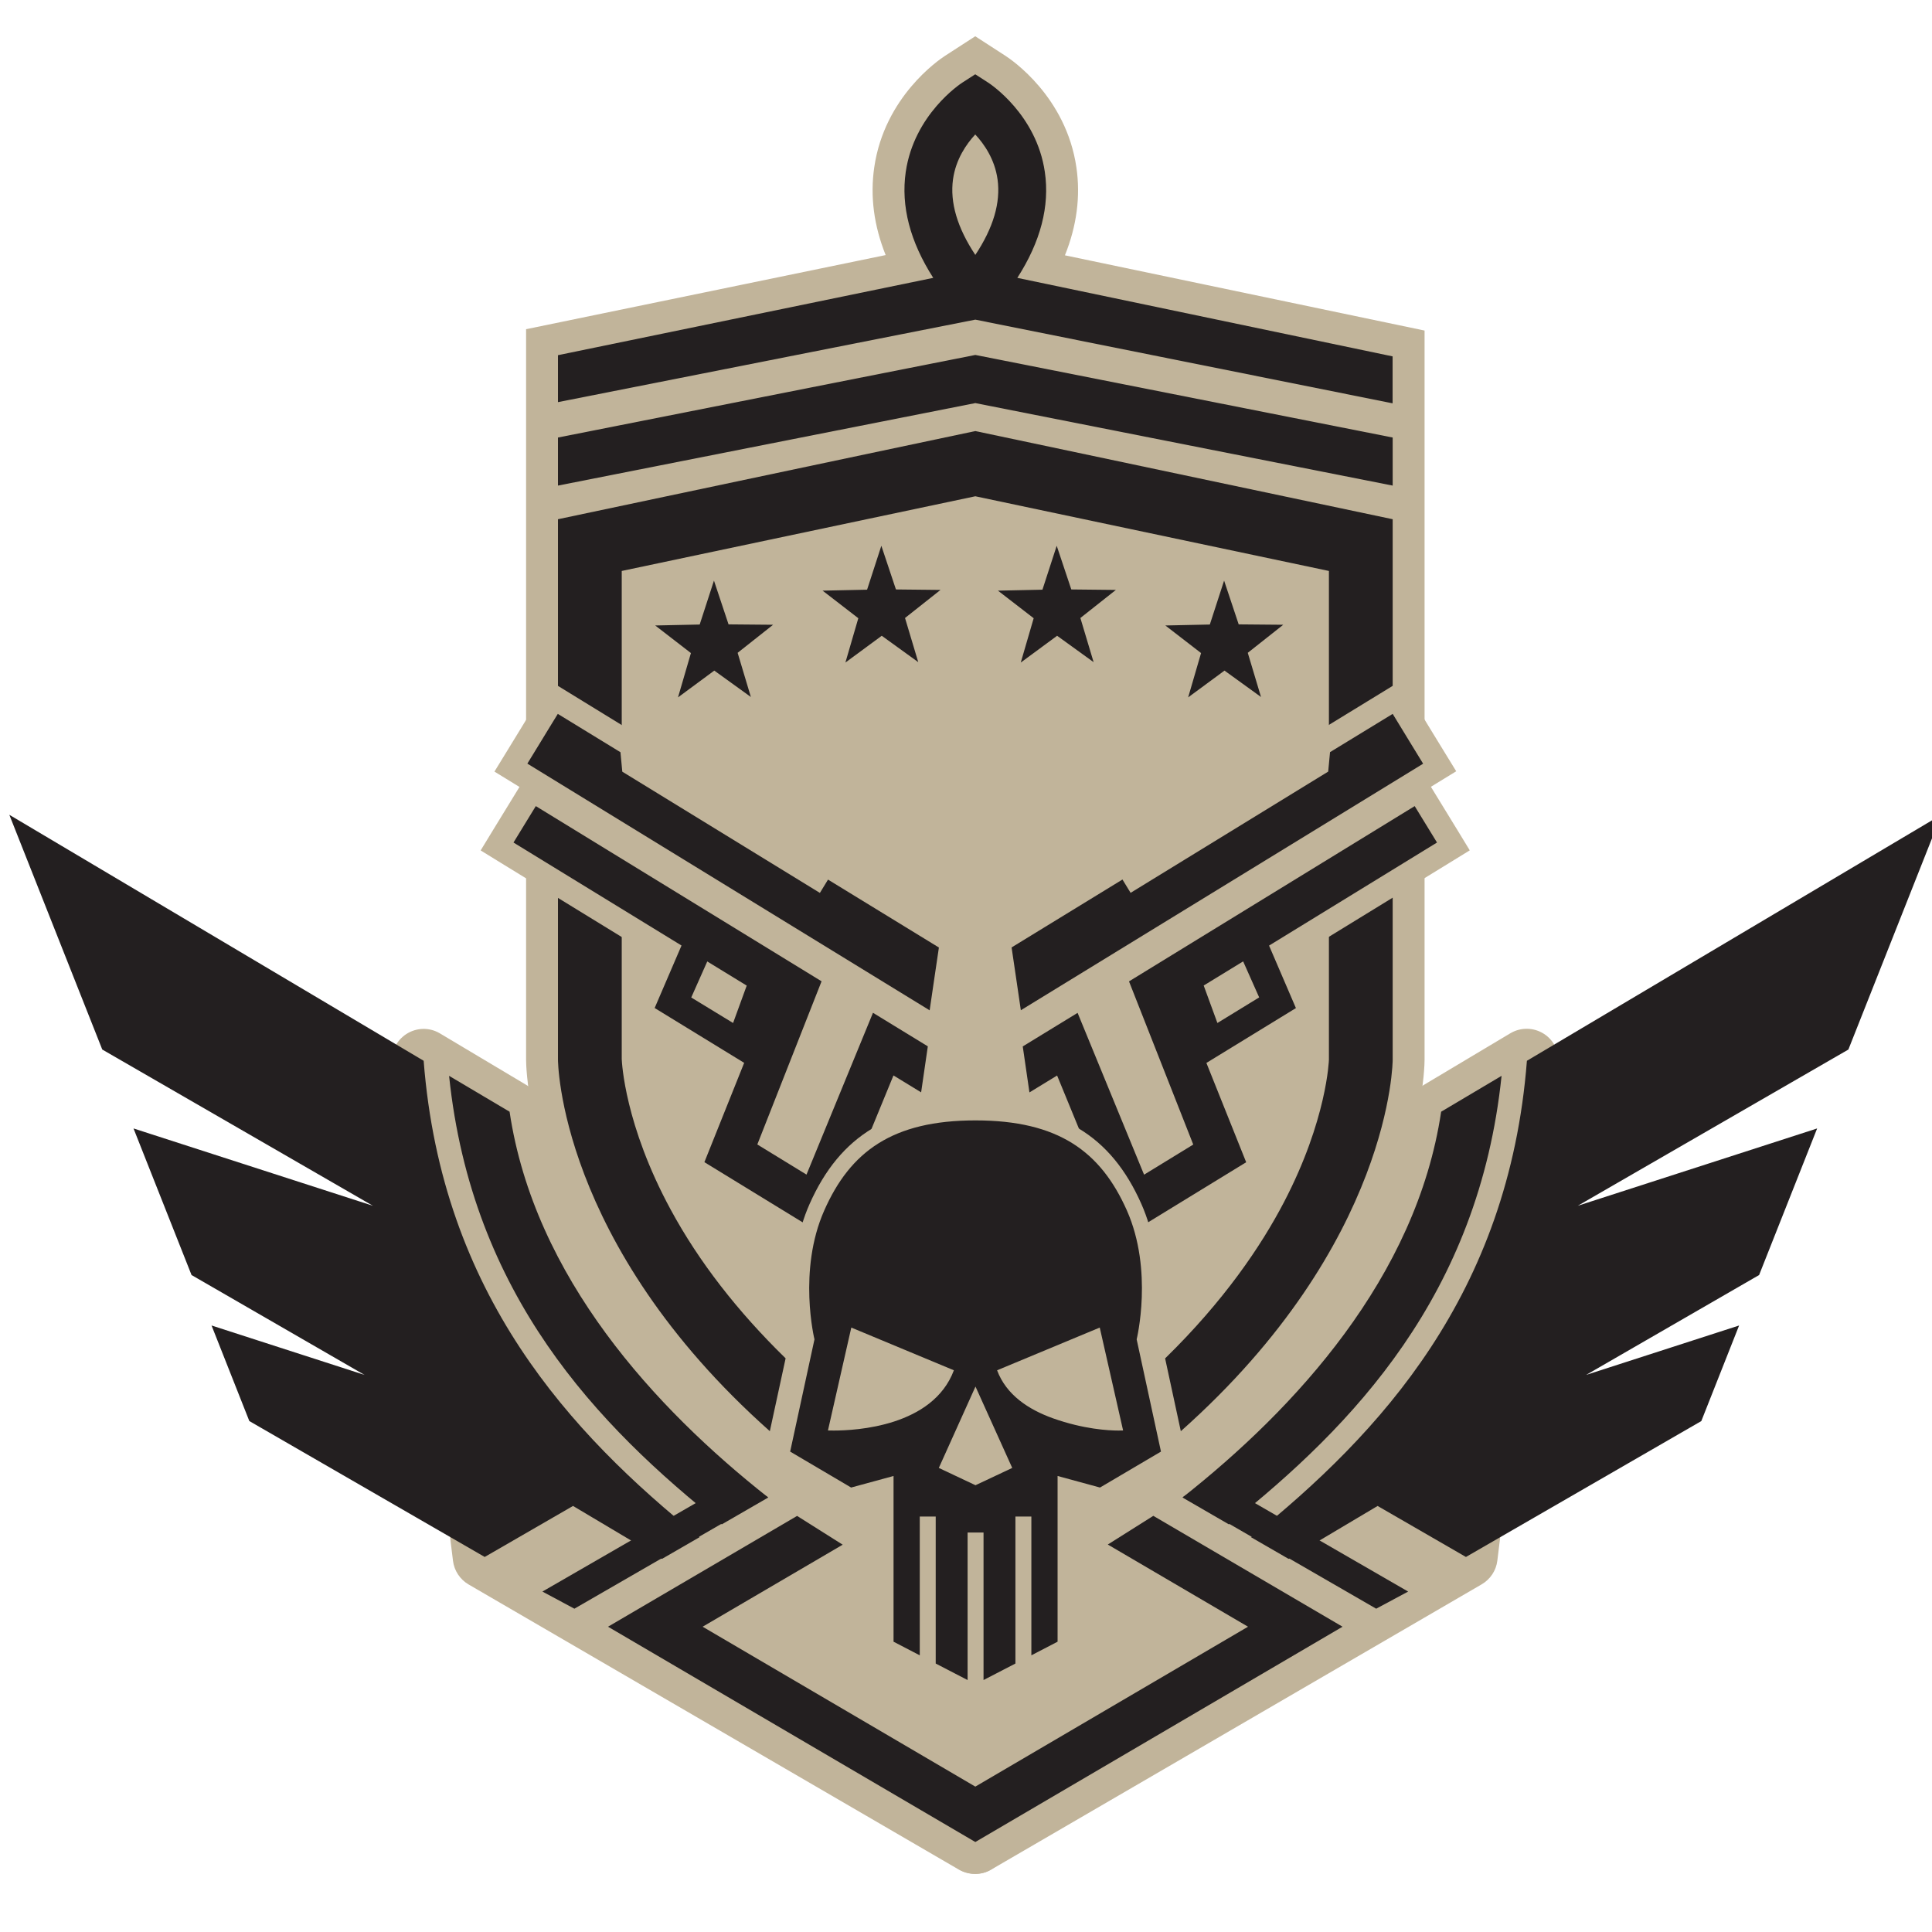 <?xml version="1.0" encoding="UTF-8" ?>
<!-- Generator: Adobe Illustrator 16.0.2, SVG Export Plug-In . SVG Version: 6.00 Build 0)  -->
<!DOCTYPE svg PUBLIC "-//W3C//DTD SVG 1.1//EN"
  "http://www.w3.org/Graphics/SVG/1.1/DTD/svg11.dtd">
<svg
  version="1.1"
  id="Ranks"
  xmlns="http://www.w3.org/2000/svg"
  xmlns:xlink="http://www.w3.org/1999/xlink"
  x="0px"
  y="0px"
  width="242.38px"
  height="242.38px"
  viewBox="0 0 242.38 242.38"
  enable-background="new 0 0 242.38 242.38"
  xml:space="preserve"
>
  <g>
    <g>
      <polygon
        fill="#C1B49A"
        points="53.15,133.08 63.87,139.47 96.26,159.47 122.3,201.82 122.3,231.09 60.8,195.32   "
      />
    </g>
    <g>
      <path
        fill="#C1B49A"
        d="M122.3,235.09c-0.69,0-1.39-0.18-2.01-0.54l-61.5-35.77c-1.08-0.63-1.81-1.73-1.96-2.97l-7.65-62.24    c-0.19-1.52,0.51-3,1.79-3.84c1.28-0.83,2.92-0.87,4.23-0.08l10.71,6.39l32.44,20.03c0.53,0.33,0.98,0.78,1.31,1.31l26.04,42.35    c0.39,0.63,0.59,1.36,0.59,2.1v29.27c0,1.43-0.76,2.75-2.01,3.47C123.68,234.92,122.99,235.09,122.3,235.09z M64.53,192.86    l53.77,31.28v-21.18l-24.95-40.58l-31.58-19.5l-3.65-2.18L64.53,192.86z"
      />
    </g>
    <g>
      <polygon
        fill="#C1B49A"
        points="191.53,133.08 180.81,139.47 148.42,159.47 122.38,201.82 122.38,231.09 183.88,195.32   "
      />
    </g>
    <g>
      <path
        fill="#C1B49A"
        d="M122.38,235.09c-0.69,0-1.38-0.18-1.99-0.53c-1.24-0.71-2.01-2.04-2.01-3.47v-29.27    c0-0.74,0.21-1.46,0.59-2.1l26.04-42.35c0.33-0.53,0.77-0.98,1.31-1.31l32.39-20l10.77-6.43c1.31-0.78,2.95-0.75,4.23,0.08    c1.28,0.83,1.97,2.32,1.79,3.84l-7.65,62.24c-0.15,1.24-0.88,2.34-1.96,2.97l-61.5,35.77    C123.77,234.91,123.08,235.09,122.38,235.09z M126.38,202.96v21.18l53.77-31.28l6.41-52.16l-3.7,2.21l-31.53,19.47L126.38,202.96z    "
      />
    </g>
    <g>
      <path
        fill="#C1B49A"
        d="M127.63,34.87c2.91-4.55,4.07-9,3.44-13.29c-1.05-7.22-6.85-11.04-7.1-11.2l-1.63-1.05l-1.63,1.05    c-0.25,0.16-6.04,3.98-7.09,11.2c-0.62,4.29,0.54,8.75,3.45,13.29L70,44.56v5.89v4.43v6.04v4.21v23v44.79c0,0,0,36.12,52.36,64.36    c52.36-28.24,52.36-64.36,52.36-64.36V65.14v-4.21v-6.04v-4.27v-5.89L127.63,34.87z"
      />
    </g>
    <g>
      <path
        fill="#C1B49A"
        d="M122.36,201.83l-1.9-1.02C66.62,171.77,66,134.5,66,132.93V41.3l45.11-9.3c-1.48-3.7-1.96-7.39-1.43-11.01    c1.28-8.84,8.1-13.48,8.87-13.98l3.8-2.46l3.8,2.46c0.77,0.5,7.6,5.13,8.89,13.99c0.53,3.63,0.05,7.32-1.44,11.03l45.12,9.44    v91.46c0,1.57-0.62,38.84-54.46,67.88L122.36,201.83z M74,47.82v85.11c0.01,1.35,0.89,33.38,48.36,59.8    c47.47-26.42,48.35-58.45,48.36-59.82V47.97l-48.35-10.12L74,47.82z M122.35,14.14c-1.23,0.99-4.14,3.76-4.76,8    c-0.48,3.3,0.48,6.85,2.86,10.56l1.91,2.99l1.91-2.98c2.38-3.71,3.34-7.26,2.86-10.56C126.5,17.91,123.58,15.13,122.35,14.14z"
      />
    </g>
    <g>
      <polygon
        fill="#231F20"
        points="72.06,201.82 96.32,187.82 92.64,185.48 68.05,199.67   "
      />
    </g>
    <g>
      <polygon
        fill="#231F20"
        points="174.72,60.92 122.36,50.57 70,60.92 70,54.89 122.36,44.53 174.72,54.89   "
      />
    </g>
    <g>
      <polygon
        fill="#231F20"
        points="172.65,201.82 148.4,187.82 152.08,185.48 176.66,199.67   "
      />
    </g>
    <g>
      <path
        fill="#231F20"
        d="M70,50.45v-5.89l47.08-9.7c-2.91-4.55-4.07-9-3.45-13.29c1.05-7.21,6.84-11.04,7.09-11.2l1.63-1.05    l1.63,1.05c0.25,0.16,6.05,3.99,7.1,11.2c0.63,4.29-0.53,8.75-3.45,13.29l47.08,9.85v5.89L122.36,40.1L70,50.45z M122.35,16.87    c-1.11,1.2-2.44,3.11-2.79,5.63c-0.4,2.9,0.54,6.08,2.8,9.48c2.26-3.4,3.19-6.57,2.79-9.47C124.8,19.98,123.47,18.07,122.35,16.87    "
      />
    </g>
    <g>
      <polygon
        fill="#231F20"
        points="122.36,231.09 168.43,204.08 144.69,190.17 138.98,193.77 156.57,204.08 122.36,224.14     88.15,204.08 105.72,193.79 100,190.18 76.28,204.08   "
      />
    </g>
    <g>
      <path
        fill="#231F20"
        d="M154.17,191.24c15.61-12.39,31.36-28.81,34.21-56.27l-7.58,4.5c-3.11,20.79-18.33,37.26-32.45,48.4    L154.17,191.24z"
      />
    </g>
    <g>
      <path
        fill="#231F20"
        d="M90.55,191.24l5.83-3.37c-14.13-11.14-29.35-27.61-32.45-48.4l-7.59-4.5    C59.19,162.43,74.94,178.85,90.55,191.24"
      />
    </g>
    <g>
      <path
        fill="#231F20"
        d="M83.05,195.57l4.71-2.72c-16.22-13.03-32.33-30.45-34.61-59.77L1.17,102.22l11.66,29.45l33.95,19.6    l-30.03-9.7l7.28,18.39l21.7,12.53l-19.19-6.2l4.74,11.99l29.53,17.05l11.08-6.4L83.05,195.57z"
      />
    </g>
    <g>
      <path
        fill="#231F20"
        d="M198.99,172.49l21.7-12.53l7.28-18.39l-30.03,9.7l33.95-19.6l11.66-29.45l-51.99,30.86    c-2.28,29.32-18.39,46.73-34.61,59.77l4.71,2.72l11.17-6.64l11.08,6.4l29.53-17.05l4.74-11.99L198.99,172.49z"
      />
    </g>
    <g>
      <path
        fill="#231F20"
        d="M122.36,54.08L70,65.14v67.79c0,0,0,22.99,26.58,46.62l1.98-9.14c-6.02-5.87-10.88-12.12-14.41-18.64    c-5.78-10.65-6.13-18.48-6.15-18.91V71.63l44.36-9.37l44.36,9.37v61.3c0,0.07-0.24,7.54-5.64,17.89    c-2.87,5.5-7.5,12.36-14.91,19.6l1.97,9.13c26.58-23.63,26.58-46.62,26.58-46.62V65.14L122.36,54.08z"
      />
    </g>
    <g>
      <polygon
        fill="#231F20"
        points="96.99,78.38 92.54,81.9 94.2,87.44 89.61,84.13 85.06,87.49 86.68,81.93 82.2,78.47 87.78,78.35     89.57,72.84 91.4,78.33   "
      />
    </g>
    <g>
      <polygon
        fill="#231F20"
        points="117.99,74.01 113.54,77.53 115.2,83.07 110.62,79.76 106.06,83.12 107.68,77.56 103.2,74.1     108.78,73.98 110.57,68.47 112.4,73.95   "
      />
    </g>
    <g>
      <polygon
        fill="#231F20"
        points="139.99,74.01 135.54,77.53 137.2,83.07 132.62,79.76 128.06,83.12 129.68,77.56 125.2,74.1     130.78,73.98 132.57,68.47 134.4,73.95   "
      />
    </g>
    <g>
      <polygon
        fill="#231F20"
        points="160.99,78.38 156.54,81.9 158.2,87.44 153.62,84.13 149.06,87.49 150.68,81.93 146.2,78.47     151.78,78.35 153.57,72.84 155.4,78.33   "
      />
    </g>
    <g>
      <path
        fill="#231F20"
        d="M86.51,146.42l4.99-12.46l-11.26-6.9l3.37-7.84l-21.24-13.03l4.37-7.13l38.21,23.42l-8.06,20.47l3.59,2.2    l8.34-20.3l9.22,5.65l-1.31,9l-3.91-2.39l-8.34,20.3L86.51,146.42z M91.19,126.11l0.67-1.82l-2.44-1.5l-0.78,1.75L91.19,126.11z"
      />
    </g>
    <g>
      <path
        fill="#C1B49A"
        d="M67.22,101.13l35.85,21.98l-8.06,20.47l6.17,3.78l8.34-20.3l6.88,4.21l-0.84,5.77l-3.47-2.12l-8.34,20.3    l-15.38-9.42l4.99-12.46l-11.23-6.88l3.37-7.84L64.42,105.7L67.22,101.13z M91.97,128.34l1.71-4.69l-4.95-3.03l-2.01,4.52    L91.97,128.34 M66.23,97l-1.57,2.56l-2.8,4.57l-1.56,2.56l2.55,1.57l18.86,11.57l-2.34,5.45l-1.03,2.39l2.22,1.36l9.07,5.55    l-4.04,10.1l-0.94,2.35l2.16,1.32l15.38,9.42l3,1.84l1.34-3.26l7-17.04l0.46,0.28l3.88,2.38l0.66-4.5l0.84-5.77l0.29-1.96    l-1.69-1.03l-6.88-4.21l-3-1.84l-1.34,3.26l-7,17.04l-1.02-0.62l7.14-18.12l0.92-2.34l-2.15-1.32L68.79,98.57L66.23,97z"
      />
    </g>
    <g>
      <polygon
        fill="#231F20"
        points="64.1,96.3 69.49,87.5 79.26,93.48 79.49,95.92 102.36,109.95 103.38,108.28 119.42,118.1     118.63,123.47 117.79,129.21   "
      />
    </g>
    <g>
      <path
        fill="#C1B49A"
        d="M69.98,89.56l7.86,4.81l0.23,2.44l24.79,15.21l1.02-1.67l13.91,8.52l-0.65,4.4l-0.51,3.48L66.16,95.8    l1.69-2.76l1.11-1.82L69.98,89.56z M68.99,85.43l-1.57,2.56l-1.02,1.67l-1.11,1.82l-1.69,2.76l-1.57,2.56l2.56,1.57l50.48,30.94    l3.88,2.38l0.66-4.5l0.51-3.48l0.65-4.39l0.29-1.96l-1.69-1.03l-13.91-8.52l-2.56-1.57l-1.02,1.67L80.91,95.03l-0.09-0.94    l-0.14-1.49l-1.28-0.78L71.55,87L68.99,85.43z"
      />
    </g>
    <g>
      <path
        fill="#231F20"
        d="M131.9,137.11L128,139.5l-1.31-9l9.22-5.65l8.34,20.3l3.59-2.2l-8.06-20.47l38.2-23.42l4.37,7.13    l-21.24,13.03l3.37,7.84l-11.26,6.9l4.99,12.46l-17.96,11L131.9,137.11z M153.51,126.11l2.56-1.57l-0.78-1.75l-2.44,1.5    L153.51,126.11z"
      />
    </g>
    <g>
      <path
        fill="#C1B49A"
        d="M177.48,101.13l2.8,4.57l-21.07,12.93l3.37,7.84l-11.23,6.88l4.99,12.46l-15.38,9.42l-8.34-20.3    l-3.47,2.12l-0.84-5.77l6.88-4.21l8.34,20.3l6.17-3.78l-8.06-20.47L177.48,101.13z M152.73,128.34l5.24-3.21l-2.01-4.52    l-4.95,3.03L152.73,128.34 M178.47,97l-2.56,1.57l-35.85,21.98l-2.15,1.32l0.92,2.34l7.14,18.12l-1.02,0.62l-7-17.04l-1.34-3.26    l-3,1.84l-6.88,4.21l-1.69,1.03l0.29,1.96l0.84,5.77l0.66,4.5l3.88-2.38l0.46-0.28l7,17.04l1.34,3.26l3-1.84l15.38-9.42l2.16-1.32    l-0.94-2.35l-4.04-10.1l9.07-5.55l2.21-1.36l-1.03-2.39l-2.34-5.45l18.86-11.57l2.55-1.57l-1.56-2.56l-2.8-4.57L178.47,97z"
      />
    </g>
    <g>
      <polygon
        fill="#231F20"
        points="126.08,123.47 125.29,118.1 141.32,108.28 142.35,109.95 165.21,95.92 165.44,93.48 175.22,87.5     180.61,96.3 126.92,129.21   "
      />
    </g>
    <g>
      <path
        fill="#C1B49A"
        d="M174.72,89.56l1.02,1.67l1.11,1.82l1.69,2.76l-50.47,30.93l-0.51-3.48l-0.65-4.4l13.91-8.52l1.02,1.67    l24.79-15.21l0.23-2.44L174.72,89.56z M175.72,85.43L173.16,87l-7.86,4.81l-1.28,0.78l-0.14,1.49l-0.09,0.94l-20.95,12.85    l-1.02-1.67l-2.56,1.57l-13.91,8.52l-1.69,1.03l0.29,1.96l0.65,4.39l0.51,3.48l0.66,4.5l3.88-2.38l50.48-30.94l2.56-1.57    l-1.57-2.56l-1.69-2.76l-1.11-1.82l-1.02-1.67L175.72,85.43z"
      />
    </g>
    <g>
      <path
        fill="#231F20"
        d="M111.09,206.58v-20.09l-4.47,1.21l-8.63-5.09l3.15-14.57c-0.33-1.48-1.84-9.43,1.34-16.59    c3.65-8.22,9.79-11.89,19.9-11.89c10.25,0,16.2,3.55,19.9,11.89c3.18,7.17,1.67,15.11,1.34,16.59l3.15,14.57l-8.63,5.09    l-4.47-1.21v20.09l-11.29,5.85L111.09,206.58z M122.38,185.22l3.29-1.55l-3.29-7.29l-3.29,7.29L122.38,185.22z M105.12,178.47    c3.02-0.07,10.52-0.77,13.23-6.03l-10.83-4.51L105.12,178.47z M126.43,172.44c1.06,1.98,3.08,3.5,6,4.55    c3.17,1.13,5.8,1.41,7.22,1.47l-2.39-10.53L126.43,172.44z"
      />
    </g>
    <g>
      <path
        fill="#C1B49A"
        d="M122.38,140.56c10.43,0,15.71,3.92,18.99,11.29c3.35,7.55,1.23,16.18,1.23,16.18l3.05,14.08l-7.65,4.51    l-5.32-1.45v20.79l-3.29,1.71v-17.41h-2v18.44l-4,2.07v-18.51h-2v18.51l-4-2.07v-18.44h-2v17.41l-3.29-1.71v-20.79l-5.32,1.45    l-7.65-4.51l3.05-14.08c0,0-2.12-8.63,1.23-16.18C106.67,144.48,111.95,140.56,122.38,140.56 M140.32,179.47    c0.38,0,0.58-0.01,0.58-0.01l-2.93-12.91l-12.88,5.36c1.16,3.1,3.96,4.93,7,6.02C135.97,179.31,139.08,179.47,140.32,179.47     M104.61,179.47c2.76,0,12.42-0.51,15.06-7.56l-12.87-5.36l-2.93,12.91C103.87,179.46,104.14,179.47,104.61,179.47 M122.38,186.33    l4.61-2.17l-4.61-10.21l-4.6,10.21L122.38,186.33 M122.38,138.56c-10.56,0-16.98,3.85-20.81,12.48c-3.17,7.13-1.86,14.99-1.45,17    l-2.96,13.66l-0.31,1.41l1.24,0.73l7.65,4.51l0.73,0.43l0.81-0.22l2.8-0.76v18.17v1.22l1.08,0.56l3.3,1.71l0.92,0.48l1.08,0.56    l4,2.07l0.92,0.48v1.03l1-0.52l1,0.52v-1.03l0.92-0.48l4-2.07l1.08-0.56l0.92-0.48l3.29-1.71l1.08-0.56v-1.22V187.8l2.8,0.76    l0.81,0.22l0.73-0.43l7.65-4.51l1.24-0.73l-0.31-1.41l-2.95-13.66c0.41-2,1.71-9.86-1.45-17    C139.37,142.41,132.95,138.56,122.38,138.56 M127.92,172.9l8.62-3.59l1.83,8.05c-1.42-0.16-3.37-0.52-5.61-1.31    C130.58,175.26,128.96,174.21,127.92,172.9 M106.38,177.41l1.84-8.1l8.66,3.61C114.43,176.3,109.42,177.19,106.38,177.41     M120.41,183.18l1.97-4.38l1.97,4.38l-1.97,0.93L120.41,183.18z"
      />
    </g>
  </g>
</svg>
